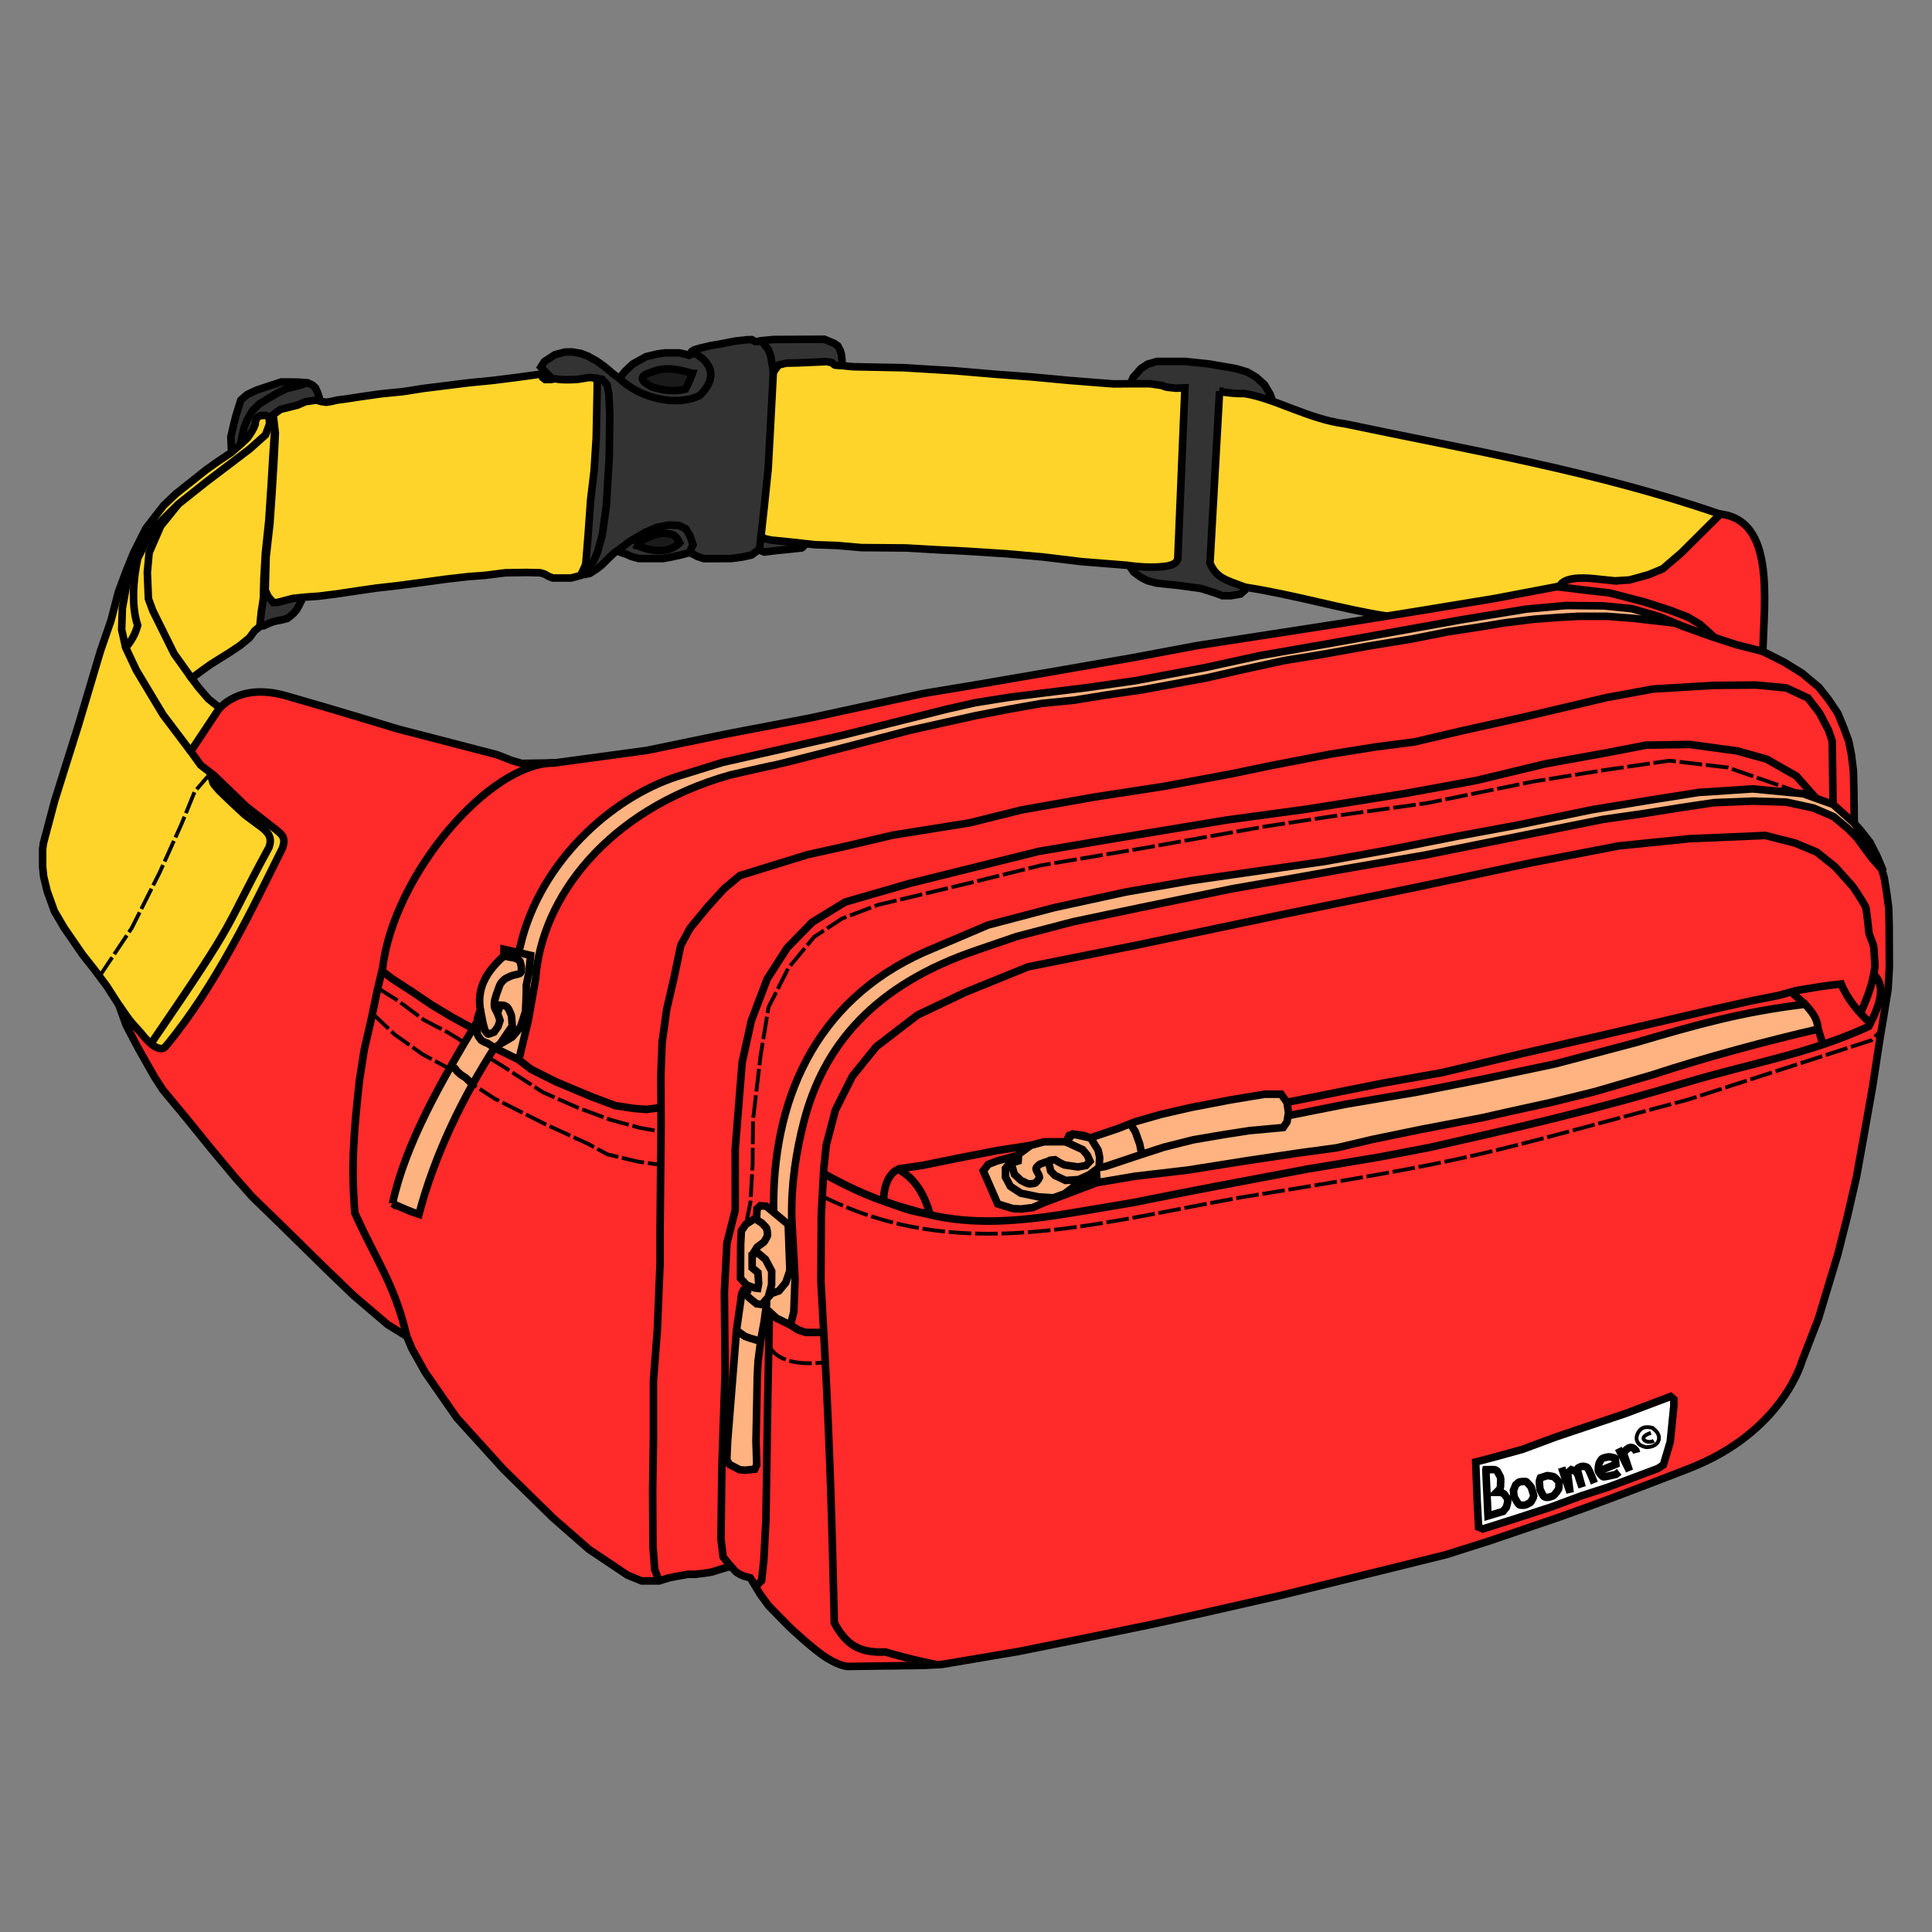<?xml version="1.0" encoding="UTF-8" standalone="no"?>
<svg
   xmlns:dc="http://purl.org/dc/elements/1.1/"
   xmlns:cc="http://creativecommons.org/ns#"
   xmlns:rdf="http://www.w3.org/1999/02/22-rdf-syntax-ns#"
   xmlns:svg="http://www.w3.org/2000/svg"
   xmlns="http://www.w3.org/2000/svg"
   xmlns:sodipodi="http://sodipodi.sourceforge.net/DTD/sodipodi-0.dtd"
   xmlns:inkscape="http://www.inkscape.org/namespaces/inkscape"
   cursor="default"
   viewBox="0 0 256 256"
   version="1.1"
   id="svg80"
   sodipodi:docname="fanny_pack.svg"
   inkscape:version="0.92.3 (2405546, 2018-03-11)">
  <rect x="0" y="0" width="256" height="256" fill="#808080" stroke="none"/>
  <defs
     id="defs84" />
  <sodipodi:namedview
     pagecolor="#ffffff"
     bordercolor="#666666"
     borderopacity="1"
     objecttolerance="10"
     gridtolerance="10"
     guidetolerance="10"
     inkscape:pageopacity="0"
     inkscape:pageshadow="2"
     inkscape:window-width="1920"
     inkscape:window-height="1017"
     id="namedview82"
     showgrid="false"
     inkscape:zoom="3.6875"
     inkscape:cx="112.76602"
     inkscape:cy="138.03827"
     inkscape:window-x="1358"
     inkscape:window-y="-8"
     inkscape:window-maximized="1"
     inkscape:current-layer="svg80" />
  <g
     fill="#333"
     stroke="#000"
     id="g4">
    <path
       d="M30.661 59.474l-.072-1.597.288-1.24.335-1.383.695-2.24.814-.716 1.318-.62 2.012-.667 1.245-.406 2.156.023 1.318.095.623.286.407.382.287.62.216.691.168 1.765-2.54 25.152-.311.62-.312.548-.407.477-.43.381-.408.31-.743.19-.766.144-.575.167-.407.167-.671.31-1.461-.12-2.228-18.69zM72.914 49.917l-.855-.877-.39-.396.457-.725 1.415-.927 1.312-.345.915-.02 1.169.195.94.354 1.169.649 1.084.775 1.22 1.029.6.405.196-.008.728-.885.982-.91 1.737-.97 1.592-.379.965-.126h1.83l.906.193.423.135.297-.126.059-.388.288-.202.855-.253 1.44-.338 1.16-.193 2.05-.397 1.482-.168.66-.02.433.237.33.019.491-.118 1.66-.152 6.7-.034.626.253.712.303.474.338.322.623s.118.371.135.455c.017.085.068.574.068.574l.033.606-5.034 24.195s-.264.299-.312.31c-.048.008-1.628.167-1.628.167l-1.869.19-1.45.18-.67-.25-.192.008-.838.632-1.15.262-1.557.214-3.617.011-.85-.286-.54-.287-.55-.226-.91.263-1.282.286-1.27.238h-3.21l-1.006-.274-.659-.298-.754-.25-.443-.192-.36.215-.754.715-.958.953-.623.49-.946.607-.707.143-1.354-.37-2.483-22.645zM149.81 50.82l.335-.81 1.03-1.169.91-.596 1.246-.357h3.665l3.21.333 3.57.62 1.508.453 1.174.691 1.102 1.002.743 1.263.359 1.001-3.74 24.978-.56.49-1.287.219h-1.1l-1.186-.439-1.66-.523-2.999-.405-2.896-.303-1.186-.32-.864-.44-.948-.69-.525-.759z"
       id="path2" />
  </g>
  <g
     fill="#ffd42a"
     stroke="#000"
     id="g10">
    <path
       d="M29.104 93.804l-1.485-1.192-1.318-1.526-.91-1.216 1.246-.93 1.197-.858 1.318-.834 1.27-.787 1.389-.93 1.222-1 .718-.954.67-.549.192-1.86.288-1.883.072-2.646.191-3.338.455-4.315.312-4.696.24-4.005.239-3.529.072-.548-.288-.572-.527-.358-.455-.238-.67.023s-.432.19-.48.286c-.047.095-.215.453-.215.453l-.024.405-.192.477s-.263.477-.311.572c-.048.095-.503.74-.503.74l-.743.714-1.413 1.24-1.749 1.168-1.58 1.12-1.917 1.526-2.108 1.67-1.605 1.525-1.342 1.717-1.054 1.382-1.605 3.195-.934 2.289-1.078 2.884-.982 3.791-1.39 4.029-2.89 9.718-3.185 10.148-1.49 5.63-.102.776v2.36l.136 1.28.474 1.956.949 2.63 1.287 2.192 2.439 3.54 1.592 2.023 1.592 2.124 1.618 2.517 5.26 7.462 3.421-.64 5.488-6.642 11.044-21.713-1.863-5.327-10.603-6.575z"
       id="path6" />
    <path
       d="M37.153 54.253l2.276-.572 1.03-.453 1.46-.214.624.19.694.096.623-.095.815-.191 1.293-.167 1.701-.263 2.85-.405 2.875-.286 2.755-.43 2.875-.357 3.066-.382 3.162-.31 3.042-.381 2.97-.406.695-.047-.024.476.311.238h.695l.288-.047.263-.048.287.023.264.048.766.048h.695l.575-.023.623-.048.575-.095.694-.12h.408l.55.072.216.573-.144 7.342-.275 4.315-.467 3.934-.335 4.697-.312 3.814-.335.763-.36.715-1.245.334h-2.42l-.598-.238-.503-.286-.551-.167-1.845-.047-2.826.047-2.612.334-2.251.167-2.923.334-3.305.452-3.258.43-2.731.309-2.635.382-2.707.405L42.16 79l-1.724.12-1.605.167-2.108.548h-.527l-.647-.763-.407-.858.12-4.41.503-4.435.287-4.196.263-4.387.168-3.361-.287-2.48zM141.73 50.414l2.981.236 2.829.22 2.371-.02h2.49l1.592.237s.44.202.593.219c.153.019 1.237.135 1.237.135l1.186-.05-.95 22.695c-.243.662-.796.754-1.341.906-1.843.288-3.87.128-5.414-.096l-5.989-.476-5.126-.62-4.887-.43-5.174-.333-3.929-.19-4.168-.239-5.892-.048-3.258-.286-2.875-.095-3.018-.334-2.827-.286-.958-.214-.36-.382.408-3.647.538-5.203.305-5.63.373-7.081.203-.37.508-.675 1.016-.236 1.525-.034 3.794-.169.745.135s.237.303.407.337c.17.034 1.016.068 1.016.068l1.321.135 6.776.135 6.741.405 5.556.472 4.607.337zM161.6 51.845l-1.27 22.789c.878 1.917 1.89 2.15 4.672 3.173 6.764 1.051 12.82 2.917 18.709 3.818 3.728 1.477 6.924 4.166 10.252 6.386l35.261-6.77-1.504-13.18c-16.27-5.606-33.257-8.476-49.48-11.898-4.82-.61-9.439-3.43-13.344-4.01-.921.025-2.413-.084-3.296-.308z"
       id="path8" />
  </g>
  <path
     d="M17.702 73.253l-.886 4.029-.6 3.29-.095 2.86.527 2.36 1.437 3.053 3.522 5.864 3.665 4.852"
     fill="none"
     stroke="#000"
     id="path12" />
  <path
     d="M78.02 205.28l-4.767-4.172-6.492-6.365-6.228-6.866-4.192-6.032-1.773-3.17-.67-1.598-2.516-1.55-4.527-3.862-3.617-3.48-5.701-5.603-4.097-3.981-2.347-2.647-3.45-4.148-2.874-3.552-3.186-3.838-1.126-1.74-2.108-3.72-1.629-3.099-.982-2.718.958 1.526 1.988 2.217c1.229 1.603 2.522 2.526 3.234 1.812 6.734-8.085 11.608-18.483 15.499-26.296.517-1.453-.024-1.821-1.174-2.718l-3.641-2.837-4.193-4.053-1.82-1.406-1.318-1.824 3.62-5.451s2.574-3.743 8.977-1.922c6.402 1.82 14.77 4.383 14.77 4.383l7.148 1.854 6.098 1.585 1.965.775 1.272.368 4.385-.065 12.196-1.652 10.434-2.157 11.281-2.158 8.706-1.888 6.268-1.349 6.504-1.079 10.807-1.854 10.468-1.82 8.435-1.585 11.383-1.754 9.147-1.416 8.198-1.315 10.671-1.753 8.707-1.652s.237-1.416 4.472-.978c4.234.439 2.828.287 2.828.287l1.914-.118 2.541-.708 1.863-.775 2.473-2.124 5.15-5.125c7.211.816 5.84 11.22 5.63 18.203l2.85 1.43 2.348 1.454 2.228 1.86 1.245 1.573 1.27 1.884.719 1.74.718 1.931.36 1.788.263 2.146.072 3.004.048 3.957.886 1.002 1.198 1.525.838 1.67.6 1.43.454 1.645.288 1.74.287 2.122.072 2.408.024 5.507-.168 2.908-.503 3.147-.599 3.576-.934 6.127-1.15 6.509-1.006 5.555-1.222 5.316-1.252 4.945-2.555 8.472-2.202 5.698s-2.541 9.373-14.94 14.194c-12.4 4.821-17.582 6.575-17.582 6.575l-9.012 3.068-5.657 1.787-7.487 1.854-14.398 3.54-9.96 2.26-7.012 1.55-9.52 1.956-8.198 1.652-10.163 1.72-2.473.134-9.993.135s-.915.034-2.744-1.079c-1.83-1.113-5.116-4.248-5.116-4.248l-2.642-2.697-1.118-1.518-1.321-2.191-.847-.236-.542-.237-.44-.27-.204-.202-.339-.37-.203-.203-.915.237-1.626.505s-.948.169-1.084.169c-.135 0-1.05.135-1.05.135h-1.05l-1.66.303-.847.169-1.287.404h-2.304l-1.88-.768z"
     fill="#ff2a2a"
     stroke="#000"
     id="path14" />
  <g
     fill="none"
     stroke="#000"
     stroke-dasharray="3, 0.5"
     stroke-width=".5"
     id="g18">
    <path
       d="M13.198 129.35l4.264-6.39 3.689-7.342 2.922-6.485 1.725-4.243 2.076-2.402M49.322 134.26l2.97 2.813 3.69 2.623 3.114 1.668 6.42 4.196 6.61 3.338 5.798 2.67 2.539 1.383 3.977.953 3.257.477M50.131 130.96l2.676 1.686 3.354 2.495 3.218 1.685 7.08 4.35 5.455 3.54 4.641 2.056 4.268 1.585 3.93 1.079 2.812.506M101.88 178.27c1 2.083 3.885 2.671 7.474 2.233M108.97 158.51c17.832 8.93 35.273 3.801 55.283.18 32.47-5.218 31.24-5.523 59.451-12.994l24.27-7.856 1.422-1.45M238.93 105.17l-9.994-3.473-7.713-.906-8.576 1.24-9.486 1.525-14.085 2.861-12.696 1.764-8.767 1.335-16.098 2.861-13.606 2.289-9.055 2.24-12.552 3.005-4.743 1.812-3.69 2.431-3.4 4.101-2.636 5.197-1.054 6.437-1.006 8.535-.048 5.817-.287 5.054-.6 2.932"
       id="path16" />
  </g>
  <g
     fill="#ff7f2a"
     stroke="#000"
     id="g24">
    <path
       d="M102.93 101.31c-.168 0-6.204 1.383-6.204 1.383-16.352 4.635-25.02 16.387-25.751 26.987l-.959 5.46-1.27 5.288-3.233-1.593 3.737-14.686c3.053-10.84 12.603-19.019 21.271-21.505l5.223-1.62 15.81-3.577 13.894-3.48 3.784-.859 4.504-.715 4.934-.62 5.414-.667 6.324-.906 9.39-1.764 7.187-1.574 10.109-1.764 16.433-2.956 8.671-1.43 5.318-.477 4.983.047 3.785.382 3.497 1.025 2.151.876-5.313-.614-3.641-.286h-3.88l-2.588.142-3.21.239-3.88.476-3.785.62-3.785.572-4.79.954-5.558.906-6.085 1.097-5.27.858-5.893 1.287-4.36 1.002-8.48 1.573-4.934.715-4.12.668-4.312.429-4.312.763-4.455.858-4.935 1.097-3.833.858-7.102 1.86s-10.312 2.67-10.48 2.67zM130.29 155.14l1.916 4.387 2.013.62 1.102.047 1.533-.191 1.533-.668 6.946-2.622 5.079-.858 6.947-.811 7.809-1.24 7.043-1.049 4.934-.667 4.647-1.097 6.468-1.335 8.24-1.573 3.354-.763 5.653-1.24 5.797-1.43 7.522-2.194c7.337-2.406 15.282-4.523 22.089-6.096-.124-1.492-.786-2.217-1.725-3.29-8.469 1.017-14.317 2.696-22.328 5.047l-10.828 2.861-9.726 2.05-8.48 1.67-9.533 1.62-7.666 1.526-34.734 4.96-3.833 1.048-1.101.429z"
       id="path20"
       style="fill:#ffb380" />
    <path
       d="M104.74 175.57l.44-1.72.17-4.382-.44-8.092c-.084-4.451.56-8.72 1.62-12.8 2.549-9.811 9.024-18.017 23.076-22.736l5.115-1.753 7.487-1.956 9.147-1.922 11.992-2.461 7.758-1.349 8.13-1.45 9.587-1.651 8.74-1.754 6.065-1.213 8.74-1.754 5.386-.775 5.285-.843 4.1-.607 5.182-.202 4.37.135 3.592.775 2.676 1.147 1.863 1.55 1.22 1.248 1.965 2.664 1.543 1.749-.925-2.133-2.923-4.195-2.81-2.502-3.964-1.416-6.674-.64-7.182.472-6.81 1.079-7.35 1.214-9.96 2.056-7.657 1.416-9.35 1.855-8.401 1.517-17.582 2.528-8.74 1.518-9.588 2.09-8.706 2.293-8.402 3.573c-14.81 6.57-20.231 20.076-20.021 34.356l-1.017 12.88 1.39 1.28z"
       id="path22"
       style="fill:#ffb380" />
  </g>
  <g
     fill="none"
     stroke="#000"
     id="g28">
    <path
       d="M68.748 140.43l1.608 1.25 3.286 1.653 2.812 1.18 2.1.876 2.982 1.113 2.405.37 1.728.136 1.998-.27M50.544 128.61l1.485 1.12 2.611 1.693 2.611 1.764 2.54 1.526 2.73 1.502M239.19 133.07l-1.868-1.645M240.91 136.36l.575 1.812"
       id="path26" />
  </g>
  <g
     fill="#ff7f2a"
     stroke="#000"
     id="g32">
    <path
       d="M52.011 159.47c1.244.57 2.299 1.048 3.498 1.43 2.134-8.064 5.865-15.597 10.006-22.058l.718-.477s1.51-.858 1.63-.953c.119-.095.981-1.168 1.053-1.264.072-.095.695-1.978.719-2.193.024-.214.096-2.384.096-2.384v-.977l.359-1.788.216-2.218-3.52-.798-.021.893c-2.467 2.168-3.562 4.408-3.117 7.107l-.373 1.12-.033 1.887-.22-1.095c-4.529 7.533-9.338 15.916-11.011 23.768zM145.63 154.7l.847-.135 4.235-1.416 3.523-1.146 3.896-.978 4.167-.708 3.286-.506 4.438-.405.508-.742.203-1.213-.203-1.383-.78-1.079h-2.168l-4.471.742-5.285 1.012-3.964.91-3.421.978-2.304.91-2.913.978-.712.27-.914-.338-1.423-.168-.508.168-.238.54-.237.303h-2.845l-1.762.473-1.61 1.18-.067.893-1.186.37-.49.607v1.164l.643 1.213 1.389.91 2.354.49s1.847.117 1.931.117c.085 0 1.49-.522 1.49-.522s.848-.624.932-.691c.085-.068.44-.422.44-.422l1.051-.135 1.338-.421.542-.388-.05-.607-.475-.202zM101.49 173.37l-.237 1.753-.44 2.394-.373 2.9-.102 2.124-.068 3.776-.101 4.652.101 3.136-.27.573-1.288.135-.711-.068-1.355-.708-.34-.607.103-2.393 1.185-14.801.692-4.837.24-.452.48-.072-.097-.62-.79-.882.024-4.506.096-1.788.599-.858 1.197-.763.216-.071.072-1.216.431-.405.79.071 2.899 2.408.216 6.127-.551 1.597-.887 1.073-1.006.358-.934 1.073-.048.405.311.072z"
       id="path30"
       style="fill:#ffb380" />
  </g>
  <g
     fill="none"
     stroke="#000"
     id="g52">
    <path
       d="M219.78 81.693l3.114 1.264 3.785 1.358 3.425 1.12 3.474.883M63.002 136.4l.393.936.36.49s.502.333.646.333c.144 0 1.114.68 1.114.68M63.648 133.79l.358 1.803s.191.74.24.882c.047.143.335.549.455.549s.766-.263.766-.263l.527-.74.264-.81-.336-.953.36-1.073.43.023s.408.095.576.333c.167.239.493.99.493 1.11 0 .118.096 1.298.096 1.298l-1.643 2.408"
       id="path34" />
    <path
       d="M66.765 126.68l1.53.287s.574.263.622.453c.048.19.168.62.168.787 0 .167.071.643-.216.786-.287.143-.862.191-1.174.334-.311.143-.742.334-.862.453s-.431.405-.551.644c-.12.238-.288.739-.335.882-.048.143-.168.382-.216.62-.048.238-.216.596-.216.834s-.024.5 0 .668c.024.167.408.834.408.834M206.1 77.72l3.89.468 3.305.382 4.6 1.192 3.401 1.097 2.348.906 1.58.93 1.87 1.692"
       id="path36" />
    <path
       d="M53.897 177.08c-1.62-7.002-4.147-10.211-6.883-16.38-.518-6.607-.076-11.153.61-17.499l.644-4.147.915-3.945.846-4.045.678-2.833c1.455-12.306 14.171-27.266 22.8-27.14M97.567 176.27l1.15.81.67.239 1.145.336"
       id="path38" />
    <path
       d="M60.125 141.37l.455.596.48.429.694.453.503.5.479.406M98.525 170.95l.711.99 1.017.826.979.115M101.78 171.96l.457-1.703.017-1.82-.83-1.568-1.016-.86-.745.304v1.669l.762.64.102 1.433-.119.658-.423-.05-1.074-.401M99.659 166.31l.662-1.058s.743-.572.838-.62c.096-.047.551-.834.551-.977 0-.142-.072-.81-.167-.954-.096-.143-.575-.62-.575-.62l-.935-.62M149.84 149.02l.575.906s.216.524.287.787c.072.262.336.834.36 1.072.023.239.215 1.002.215 1.002M144.35 155.65s-1.317.62-1.437.644c-.12.022-1.725.119-1.725.119l-1.413-.668-.551-.572-.192-.834s-.024-.573.072-.596c.096-.023.695-.072.695-.072s.335.215.479.31c.144.095.766.381.766.381l1.797.263 1.054-.19.527-.573-.36-.81-.598-.716-2.271-1.04.982-1.012 2.338.505.987 1.595s.215.906.215 1.001c0 .095-.084 1.315-.084 1.315z"
       id="path40"
       style="fill:#ffb380" />
    <path
       d="M134.1 154.53l.311 1.073s.695.62.767.715c.072.095 1.006.548 1.126.548.12 0 .719 0 .91-.142.192-.143.527-.62.527-.763 0-.143-.287-.668-.36-.787-.071-.119-.143-.358-.071-.453.072-.095.36-.405.503-.476.144-.072 1.317-.453 1.317-.453"
       id="path42"
       style="fill:#ffb380" />
    <path
       d="M124.3 220.61a77.138 77.138 0 01-6.995-1.716c-3.576.172-5.23-1.076-6.755-3.863-.302-12.839-.546-21.743-1.174-34.211l-.598-11.086.047-8.821.336-6.15.335-3.1 1.198-4.578 2.252-4.482 3.162-3.91 5.461-4.195 6.324-3.004 8.336-3.385 14.564-2.909 18.828-3.958 17.774-3.623 15.475-3.29 11.594-2.241 9.39-.954 10.062-.429 3.928 1.001 2.875 1.192 2.443 1.955 2.348 2.623s1.629 2.384 1.725 2.813c.095.429.383 2.86.383 3.147 0 .286.527 1.478.623 1.86.095.381.191 2.765.191 2.765-.244 2.223-1.02 4.182-1.916 6.198"
       id="path44" />
    <path
       d="M248.246 129.074c1.709 1.518.82 4.063-.406 6.506-1.64-1.483-3.103-3.298-3.87-5.196-2.013.188-4.002.546-5.996.876l-2.316.643-3.409.672-5.288 1.183-15.04 3.503-10.013 2.289-10.827 2.574-7.761 1.383-12.794 2.554M247.738 135.953c-7.816 3.635-15.562 4.885-24.072 7.415-12.796 3.804-21.75 5.847-34.255 8.678l-6.755 1.288-9.438 1.573c-8.615 1.634-15.022 2.802-23.043 4.435-3.318.55-9.129 1.586-12.105 1.957-5.885.733-11.424.86-17.313-1.004-4.45-1.164-7.796-2.681-11.525-4.739"
       id="path46" />
    <path
       d="M117.09 159.13c-.022-1.787.61-3.626 1.916-4.196 2.457 1.28 3.556 3.713 4.207 5.851-2.184-.046-4.348-1.006-6.123-1.655zM118.98 154.88l3.21-.453s4.575-.93 4.91-1.001c.336-.071 5.031-.978 5.031-.978l4.452-.688"
       id="path48" />
    <path
       d="M87.328 209.48l-.576-1.517-.237-3.136-.034-7.45.102-6.676v-7.755l.508-6.575.373-8.968v-4.518l.067-7.046.068-6.743-.033-6.575.169-4.416.61-4.383.948-4.08.915-4.383 1.22-2.259 2.303-2.798 2.236-2.462 2.067-1.719 3.489-1.079 5.454-1.686 5.058-1.123 6.277-1.478 10.157-1.62 6.898-1.718 9.726-1.716 9.007-1.383 9.007-1.669 5.51-1.144 7.665-1.478 5.989-.953 5.174-.668 6.084-1.43 8.384-1.86 10.923-2.575 6.229-1.144 7.953-.477s5.413-.048 5.605-.048c.191 0 4.072.382 4.072.382l2.875 1.335 1.533 2.003 1.198 2.288.479 1.43.111 8.37M100.85 45.138l.957 1.18.322.86.27 1.584.069.641M81.95 50.035c2.831 2.818 7.808 3.869 10.798 2.352 2.393-2.393 1.644-4.395-1.084-5.816"
       id="path50" />
  </g>
  <g
     stroke="#000"
     id="g60">
    <path
       d="M91.75 49.486c-.247.716-.585 1.43-.932 2.073-1.49.403-3.063.149-4.404-.285-1.904-.931-1.536-1.56-.045-1.974 1.762-.746 3.419-.403 5.38.186z"
       fill="#1a1a1a"
       id="path54" />
    <path
       d="M81.792 73.003l1.555-1.196 2.118-1.264 1.609-.675 1.575-.303 1.321.068.881.421.56.894.423 1.23-.508 1.052"
       fill="none"
       id="path56" />
    <path
       d="M87.633 70.644c1.589.116 1.817.11 2.422 1.281-1.622 1.676-4.418.961-5.928.236a10.183 10.183 0 013.506-1.517z"
       fill="#1a1a1a"
       id="path58" />
  </g>
  <g
     fill="none"
     stroke="#000"
     id="g68">
    <path
       d="M100.62 72.896l.228-1.931M31.859 58.854l.455-2.098.431-1.12.695-1.193.91-.905 1.15-.716 1.342-.786 1.15-.549 1.532-.381 1.246-.382M96.848 207.56l-1.03-1.255-.287-2.408.12-9.465.43-12.683-.095-10.585.335-6.437 1.102-4.386v-8.154l.916-11.417 1.22-5.53 2.1-5.528 2.642-4.114 3.327-3.402 4.36-2.67 8.576-2.48 17.104-4.243 10.444-1.764 14.42-2.384 10.54-1.43 13.176-2.098 9.39-1.717 9.103-2.193 7.905-1.43 5.461-1.05 5.75-.095 6.323.858 3.929 1.097 3.929 2.241 2.539 2.86"
       id="path62" />
    <path
       d="M25.391 89.87l-2.324-3.254-2.826-5.71-.575-1.573-.144-3.481.24-2.623 1.533-3.528 2.347-2.908 3.594-2.861 5.844-4.435 2.108-1.883.527-1.43-.047-.906"
       id="path64" />
    <path
       d="M23.643 66.793l-3.521 3.48-1.869 3.696c-.645 2.962-.838 6.406-.016 8.891-.344 1.318-.9 2.133-1.724 3.171M27.874 102.49s.32 1.186.368 1.305c.048.12.886 1.049.886 1.049l1.437 1.383 1.869 1.74s1.485 1.097 1.605 1.192c1.437 1.019 2.118 1.67 1.605 3.123-6.511 11.97-3.574 8.382-15.45 25.724M78.93 50.104l.886.167.6.691.263 1.216.12 2.766-.072 5.626-.384 6.437-.55 3.934-.623 2.217-.48 1.12-.359.406-.752.45M100.2 210.12l.711-.674.305-2.765.271-5.226.133-8.482.105-7.263.228-11.669"
       id="path66" />
  </g>
  <path
     d="M195.54 193.72l2.204-.572 3.976-1.097 4.504-1.669 9.198-3.099 5.941-2.24.431.38v.859l-.479 4.768-.91 3.052-.719.476-6.611 2.48-3.545 1.144-3.977 1.478-4.983 1.621-4.072 1.288-.575-.238-.191-3.529z"
     fill="#fff"
     stroke="#000"
     id="path70" />
  <g
     fill="none"
     stroke="#000"
     id="g78">
    <path
       d="M196.88 194.74l.287 6.127 1.989-.596.43-.525s.192-.643.192-.739c0-.095-.024-.548-.12-.596-.095-.047-.31-.476-.454-.524-.144-.048-.36-.143-.48-.143h-.43l.263-.263s.263-.286.263-.405c0-.12.024-.43.024-.716s.024-.524-.071-.715c-.096-.19-.384-.715-.384-.715s-.215-.167-.335-.191c-.12-.023-1.174 0-1.174 0zM200.63 198.37l.407.667s.216.406.431.406h.575c.096 0 .767-.334.815-.43.048-.094.383-.69.383-.786 0-.095-.36-1.192-.36-1.192s-.598-.739-.718-.739-.814.023-.91.095c-.096.072-.407.358-.407.358l-.312.74zM205 195.53l-.886.286s-.144.358-.144.548c0 .191.072.692.072.859 0 .167.383.882.479 1 .096.12.263.168.431.192.168.022.797-.137.94-.28.145-.143.665-.745.665-.984 0-.238.096-.763-.12-.953-.215-.191-.43-.501-.623-.549-.191-.048-.712-.119-.712-.119zM206.92 194.46l1.126 3.314-.335-2.575.503-.453.599.215s.31.476.335.643c.024.167.49 1.454.49 1.454l-.61-2.217s-.048-.262.096-.334c.144-.071.383-.214.575-.214.191 0 .55.047.67.214.12.167.456.906.528 1.097.071.19.362.913.362.913M211.81 194.96l2.3-.939s-.072-.796-.13-.824c-.056-.027-.613-.171-.813-.157-.2.012-.757.143-.9.256-.143.114-.428.655-.428.74 0 .085-.115.74-.028.924.085.185.457.697.642.726.186.026 1.657-.313 1.657-.313l.443-.341M214.45 191.92l1.457 2.967-.796-2.377c.651-.803 1.123-.972 1.643-.32.05.118.101.32.101.32"
       id="path72" />
    <path
       d="M218.75 189.86c-2.022.679-.443 1.55.39 1.045M218.943 189.2c.827.578.948 1.136.857 1.57-.126.604-.786.986-1.653.993-.085 0-.78-.185-1-.456-.35-.45-.361-.761-.186-1.28.468-1.073 1.305-1 1.982-.827z"
       stroke-width=".5"
       id="path74" />
    <path
       d="M104.74 175.57l1.042.654.982.334h2.324"
       id="path76" />
  </g>
</svg>
